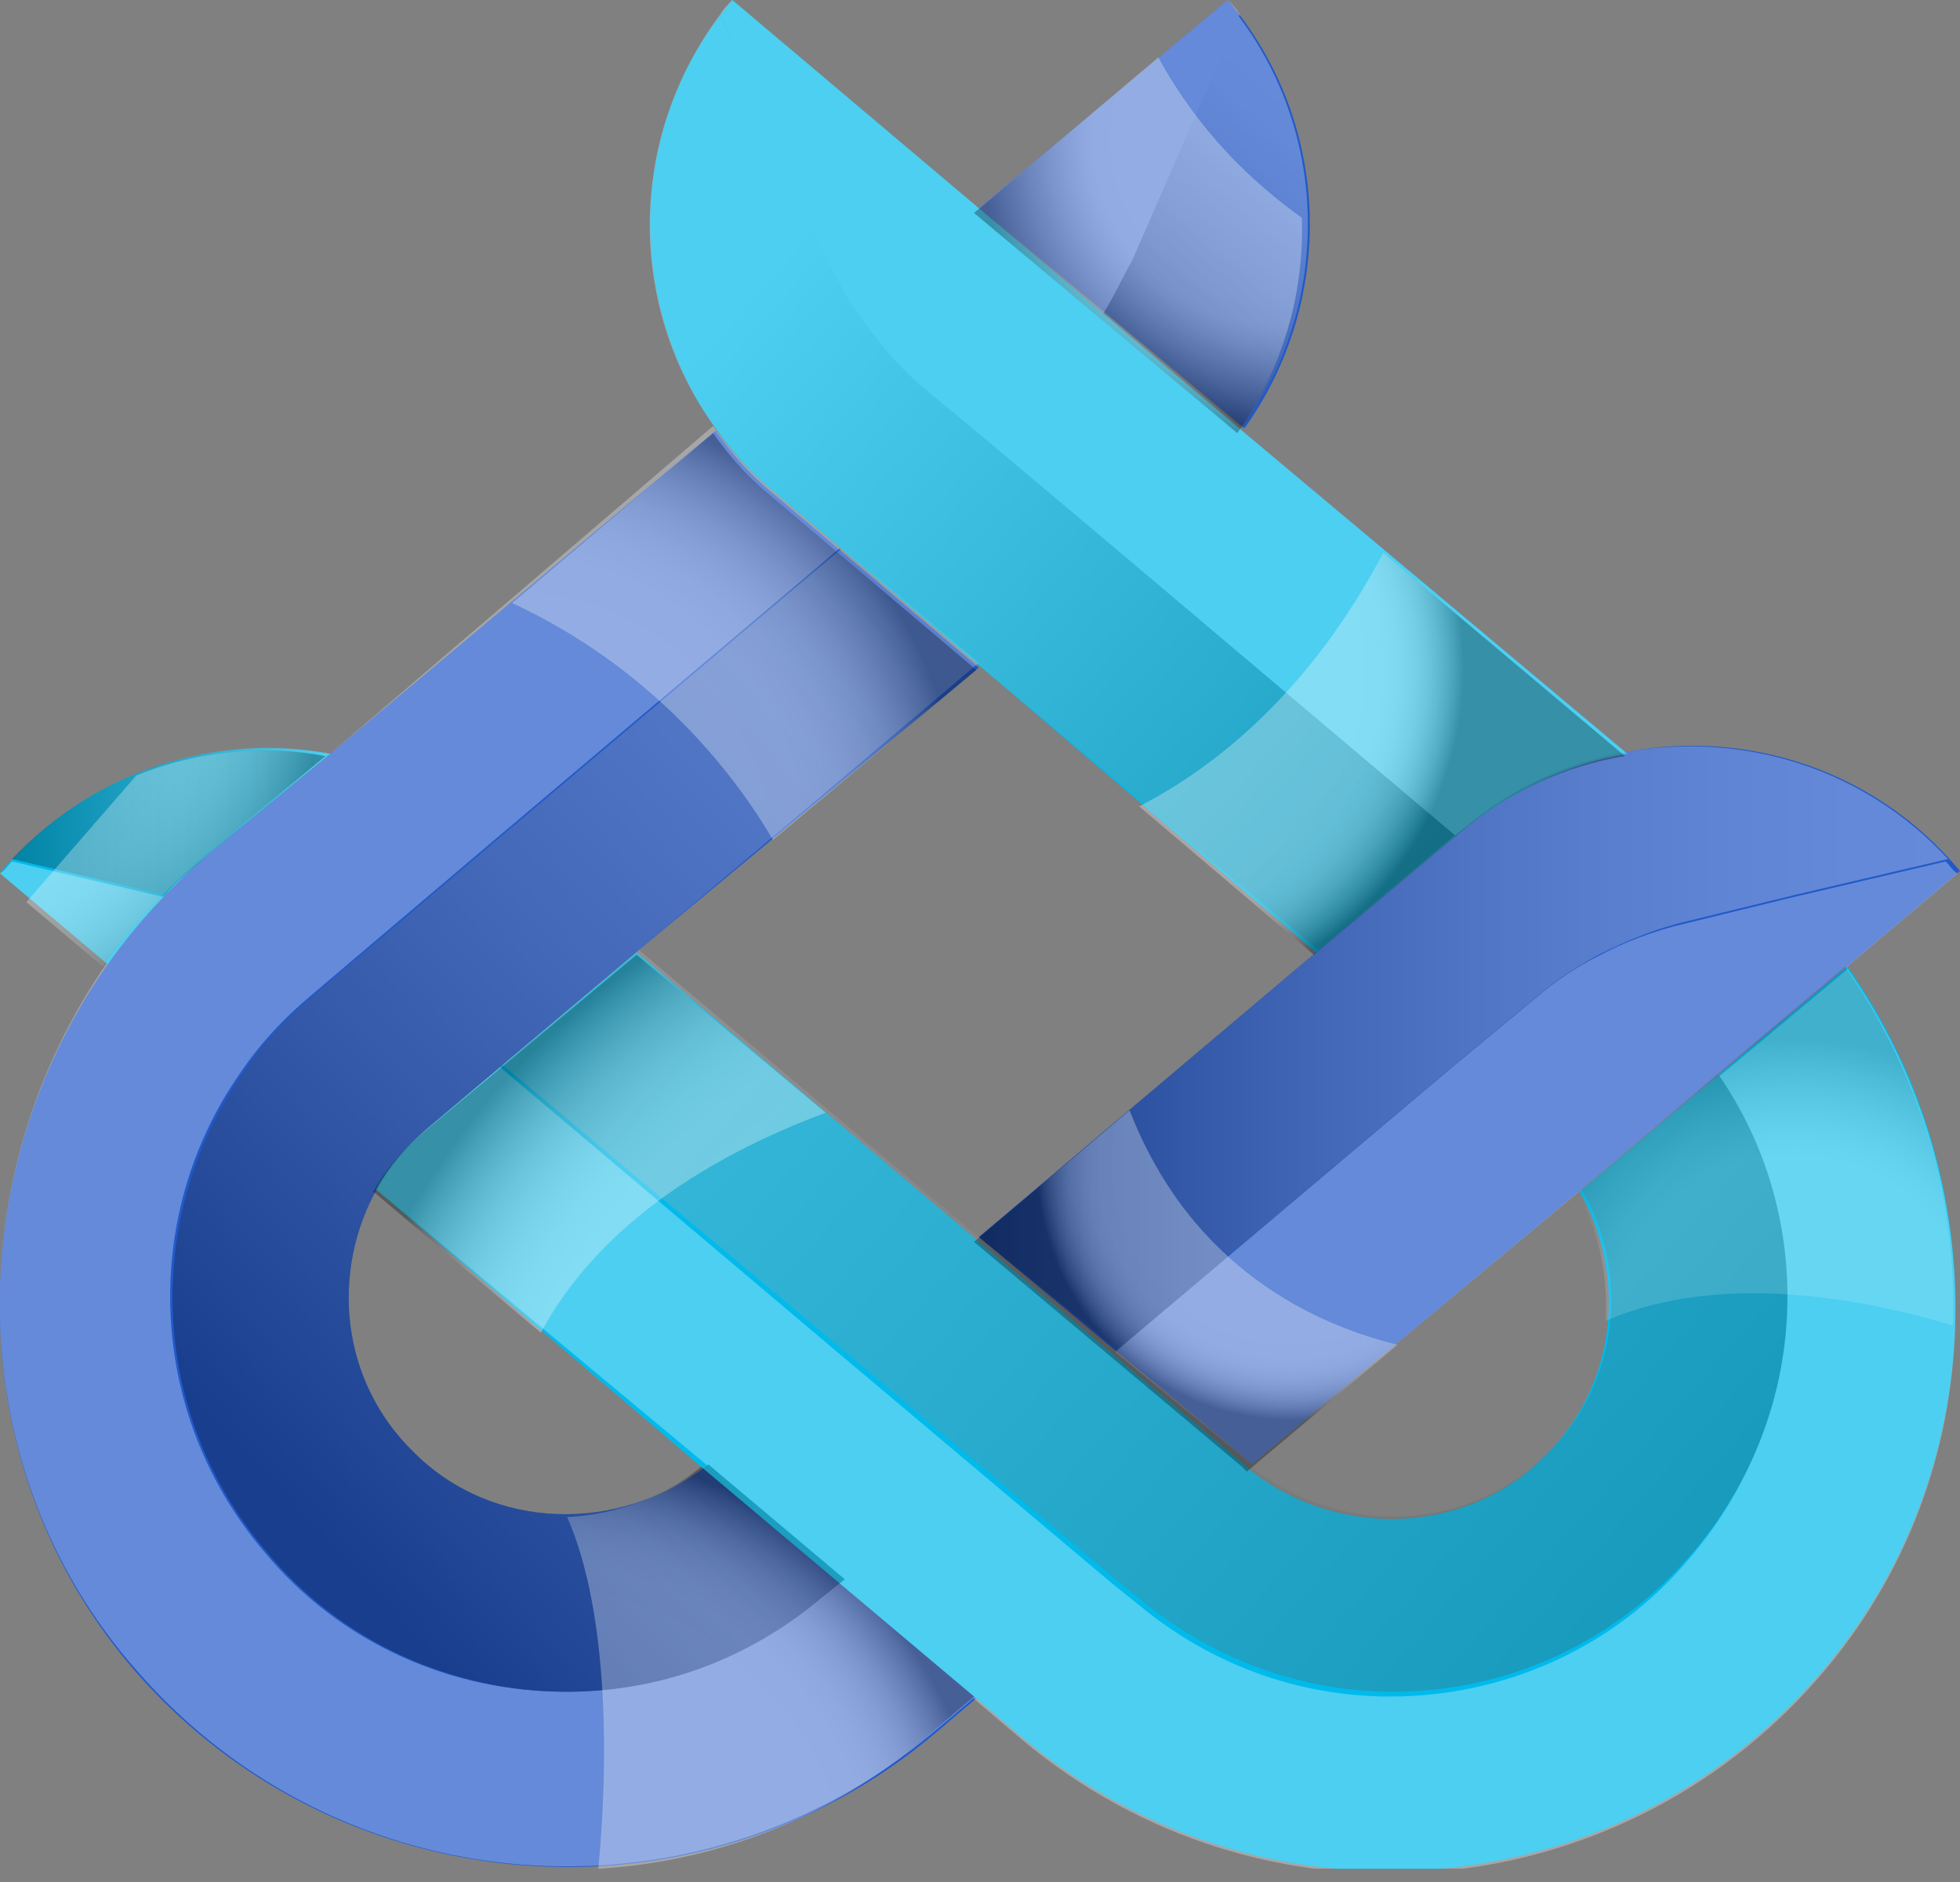 <svg width="100" height="96" viewBox="0 0 100 96" fill="none" xmlns="http://www.w3.org/2000/svg">
<rect x="0" y="0" width="100" height="96" fill="#808080" stroke="none"/>
<g clip-path="url(#clip0_40_439)">
<path d="M5.494 49.189C6.96 47.114 8.669 45.283 10.623 43.575L16.85 38.448L36.508 21.97C37.363 23.191 38.339 24.29 39.56 25.266L49.939 34.054L32.601 48.457L21.734 57.611C20.757 58.466 19.902 59.442 19.292 60.541C16.85 64.813 17.338 70.427 21.123 74.089C25.153 78.117 31.624 78.239 36.142 74.699L50.061 86.417L47.619 88.492C35.531 98.623 17.338 97.158 6.96 85.318C-2.076 74.944 -2.076 59.93 5.494 49.189Z" fill="#2259C9"/>
<path d="M49.939 10.619L62.638 0C68.01 6.347 68.132 15.379 63.492 21.848L49.939 10.619Z" fill="#2259C9"/>
<path d="M49.939 63.104L67.277 48.457L74.725 42.232C77.168 40.157 80.098 38.814 83.15 38.326C89.255 37.228 95.727 39.303 100 44.429L94.506 49.067L80.831 60.541L63.859 74.699C63.736 74.577 63.736 74.577 63.614 74.455L49.939 63.104Z" fill="#2259C9"/>
<path d="M37.363 0L49.939 10.619L63.37 21.97L83.028 38.448C80.098 38.936 77.167 40.279 74.603 42.354L67.155 48.579L49.939 33.932L39.56 25.144C38.34 24.167 37.363 23.069 36.508 21.848C31.868 15.379 31.99 6.347 37.363 0Z" fill="#00BAEB"/>
<path d="M19.17 60.663C19.78 59.564 20.635 58.588 21.612 57.733L32.479 48.579L49.817 63.226L63.492 74.699C63.614 74.821 63.614 74.821 63.736 74.944C68.132 78.483 74.725 78.361 78.754 74.333C82.54 70.671 83.028 65.057 80.586 60.785L94.261 49.311C101.831 60.052 101.831 75.066 92.796 85.44C82.418 97.402 64.347 98.867 52.137 88.614L49.695 86.539L35.775 74.821L19.17 60.663Z" fill="#00BAEB"/>
<path d="M0 44.551C4.274 39.425 10.745 37.35 16.85 38.448L10.623 43.575C8.669 45.283 6.96 47.114 5.495 49.189L0 44.551Z" fill="#00BAEB"/>
<g opacity="0.3">
<path d="M6.96 85.196C17.338 97.158 35.409 98.623 47.619 88.37L50.061 86.295L42.979 80.558L41.758 81.535C37.973 84.708 33.455 86.295 28.816 86.295C23.077 86.295 17.338 83.854 13.431 79.093C7.448 72.014 7.204 62.005 12.21 54.804C13.187 53.339 14.408 51.997 15.873 50.776L18.315 48.701L25.519 42.598L42.857 27.951L39.438 25.022C38.217 24.045 37.24 22.947 36.386 21.726L16.85 38.448L10.623 43.575C9.768 44.185 9.035 44.917 8.425 45.65C7.326 46.748 6.349 47.847 5.494 49.067C-2.076 59.93 -2.076 74.943 6.96 85.196Z" fill="white"/>
<path d="M56.288 15.867L63.37 21.848C67.888 15.623 67.888 6.957 63.126 0.732L57.631 13.304C57.265 14.159 56.899 15.013 56.288 15.867Z" fill="url(#paint0_linear_40_439)"/>
<path d="M57.754 13.304L63.248 0.732C63.126 0.488 62.882 0.244 62.638 0L49.939 10.619L56.288 15.99C56.899 15.013 57.265 14.159 57.754 13.304Z" fill="white"/>
<path d="M36.752 0.732C36.874 0.488 37.118 0.244 37.363 0L49.939 10.619L56.288 15.99L63.37 21.97L83.028 38.448C80.098 38.936 77.167 40.279 74.603 42.354L74.359 42.72L56.899 28.073L49.939 22.215L47.131 19.895C45.788 18.675 44.567 17.332 43.59 15.867C43.101 15.013 42.613 14.159 42.125 13.304L36.752 0.732Z" fill="white"/>
<path d="M36.752 0.732L42.247 13.304C42.613 14.159 43.101 15.135 43.712 15.867C44.689 17.332 45.91 18.797 47.253 19.895L50.061 22.215L57.021 28.073L74.359 42.72L67.399 48.579L49.939 33.932L42.979 28.073L39.56 25.144C38.34 24.168 37.363 23.069 36.508 21.848C31.99 15.623 31.99 7.079 36.752 0.732Z" fill="url(#paint1_linear_40_439)"/>
<path d="M19.17 60.663C19.78 59.564 20.635 58.588 21.612 57.733L25.519 54.438L42.857 69.085L49.817 74.944L56.776 80.802L57.998 81.779C61.783 84.952 66.3 86.539 70.94 86.539C76.679 86.539 82.418 84.098 86.325 79.338C92.308 72.258 92.552 62.249 87.546 55.048L94.261 49.433C101.831 60.175 101.831 75.188 92.796 85.562C82.418 97.524 64.347 98.989 52.137 88.736L49.695 86.661L42.979 80.558L36.02 74.699L19.17 60.663Z" fill="white"/>
<path d="M12.332 54.804C13.309 53.339 14.53 51.997 15.995 50.776L18.437 48.701L25.641 42.598L42.979 27.951L49.939 33.81L32.601 48.457L25.641 54.316L21.734 57.611C20.757 58.466 19.902 59.442 19.292 60.541C16.85 64.813 17.338 70.427 21.123 74.089C25.153 78.117 31.624 78.239 36.142 74.699L43.101 80.558L41.88 81.535C38.095 84.708 33.578 86.295 28.938 86.295C23.199 86.295 17.46 83.854 13.553 79.093C7.57 72.014 7.326 62.127 12.332 54.804Z" fill="url(#paint2_linear_40_439)"/>
<path d="M10.623 43.575L16.85 38.448C10.989 37.35 4.884 39.303 0.611 43.819L8.425 45.65C9.036 44.917 9.89 44.307 10.623 43.575Z" fill="url(#paint3_linear_40_439)"/>
<path d="M5.495 49.189C6.349 47.969 7.326 46.87 8.425 45.772L0.611 43.941C0.366 44.185 0.244 44.429 0 44.551L5.495 49.189Z" fill="white"/>
<path d="M49.939 63.104L67.277 48.457L74.237 42.598L74.725 42.232C77.168 40.157 80.098 38.814 83.15 38.326C89.011 37.35 95.116 39.181 99.39 43.819L91.575 45.65L86.081 46.992C84.493 47.358 83.028 47.969 81.563 48.701C80.464 49.311 79.487 49.922 78.633 50.654L74.359 54.194L57.021 68.841L49.939 63.104Z" fill="url(#paint4_linear_40_439)"/>
<path d="M56.899 68.963L74.237 54.316L78.511 50.776C79.365 50.044 80.464 49.311 81.441 48.823C82.784 48.091 84.371 47.48 85.959 47.114L91.453 45.772L99.268 43.941C99.512 44.185 99.634 44.429 99.878 44.551L94.384 49.189L87.668 54.804L80.708 60.663L63.859 74.699C63.736 74.577 63.736 74.577 63.614 74.455L56.899 68.963Z" fill="white"/>
<path d="M25.641 54.316L32.601 48.457L49.939 63.104L56.899 68.963L63.614 74.577C63.736 74.699 63.736 74.699 63.858 74.821C68.254 78.361 74.847 78.239 78.877 74.211C82.662 70.549 83.15 64.935 80.708 60.663L87.668 54.804C92.674 62.005 92.43 72.014 86.447 79.093C82.418 83.854 76.801 86.295 71.062 86.295C66.545 86.295 61.905 84.708 58.12 81.535L56.899 80.558L49.939 74.699L42.979 68.841L25.641 54.316Z" fill="url(#paint5_linear_40_439)"/>
</g>
<path opacity="0.3" d="M57.631 56.635L49.695 63.348L63.37 74.821C63.492 74.943 63.492 74.943 63.614 75.066L71.306 68.596C67.277 67.62 60.806 64.813 57.631 56.635Z" fill="url(#paint6_radial_40_439)"/>
<path opacity="0.3" d="M63.126 22.093C65.445 18.797 66.544 15.013 66.422 11.107C63.858 9.276 61.172 6.713 59.096 2.929L49.695 10.863L63.126 22.093Z" fill="url(#paint7_radial_40_439)"/>
<path opacity="0.3" d="M30.525 95.327C36.508 94.961 42.369 92.764 47.253 88.614L49.695 86.539L35.775 74.821C33.822 76.408 31.38 77.263 28.938 77.385C31.136 82.389 31.013 90.323 30.525 95.327Z" fill="url(#paint8_radial_40_439)"/>
<path opacity="0.3" d="M39.438 42.842L49.817 34.176L39.438 25.388C38.217 24.412 37.24 23.313 36.386 22.093L26.129 30.759C33.211 34.054 37.363 39.303 39.438 42.842Z" fill="url(#paint9_radial_40_439)"/>
<path opacity="0.3" d="M21.49 57.855C20.513 58.71 19.658 59.686 19.048 60.785L27.595 67.986C29.426 64.569 33.333 60.052 42.124 56.757L32.479 48.701L21.49 57.855Z" fill="url(#paint10_radial_40_439)"/>
<path opacity="0.3" d="M5.25 49.311C6.715 47.236 8.425 45.406 10.378 43.697L16.605 38.57C13.431 37.96 10.012 38.326 6.96 39.547L1.343 46.016L5.25 49.311Z" fill="url(#paint11_radial_40_439)"/>
<path opacity="0.3" d="M58.12 41.133L67.033 48.701L74.481 42.476C76.923 40.401 79.853 39.059 82.906 38.57L70.574 28.195C66.911 35.153 62.149 39.059 58.12 41.133Z" fill="url(#paint12_radial_40_439)"/>
<path opacity="0.15" d="M99.634 67.62C99.878 61.151 97.924 54.682 94.139 49.311L80.464 60.785C81.563 62.738 82.051 65.057 81.929 67.376C87.79 64.813 95.238 66.277 99.634 67.62Z" fill="url(#paint13_radial_40_439)"/>
</g>
<defs>
<linearGradient id="paint0_linear_40_439" x1="67.446" y1="6.392" x2="56.498" y2="19.355" gradientUnits="userSpaceOnUse">
<stop stop-color="white"/>
<stop offset="0.108" stop-color="#FAFAFA"/>
<stop offset="0.232" stop-color="#ECECEC"/>
<stop offset="0.363" stop-color="#D5D5D5"/>
<stop offset="0.5" stop-color="#B5B5B5"/>
<stop offset="0.642" stop-color="#8C8C8C"/>
<stop offset="0.786" stop-color="#595959"/>
<stop offset="0.932" stop-color="#1E1E1E"/>
<stop offset="1"/>
</linearGradient>
<linearGradient id="paint1_linear_40_439" x1="39.18" y1="13.822" x2="91.616" y2="59.721" gradientUnits="userSpaceOnUse">
<stop stop-color="white"/>
<stop offset="1"/>
</linearGradient>
<linearGradient id="paint2_linear_40_439" x1="74.903" y1="23.735" x2="16.136" y2="78.052" gradientUnits="userSpaceOnUse">
<stop stop-color="white"/>
<stop offset="0.108" stop-color="#FAFAFA"/>
<stop offset="0.232" stop-color="#ECECEC"/>
<stop offset="0.363" stop-color="#D5D5D5"/>
<stop offset="0.5" stop-color="#B5B5B5"/>
<stop offset="0.642" stop-color="#8C8C8C"/>
<stop offset="0.786" stop-color="#595959"/>
<stop offset="0.932" stop-color="#1E1E1E"/>
<stop offset="1"/>
</linearGradient>
<linearGradient id="paint3_linear_40_439" x1="16.83" y1="41.906" x2="0.602" y2="41.906" gradientUnits="userSpaceOnUse">
<stop stop-color="white"/>
<stop offset="1"/>
</linearGradient>
<linearGradient id="paint4_linear_40_439" x1="99.354" y1="53.525" x2="49.983" y2="53.525" gradientUnits="userSpaceOnUse">
<stop stop-color="white"/>
<stop offset="0.108" stop-color="#FAFAFA"/>
<stop offset="0.232" stop-color="#ECECEC"/>
<stop offset="0.363" stop-color="#D5D5D5"/>
<stop offset="0.5" stop-color="#B5B5B5"/>
<stop offset="0.642" stop-color="#8C8C8C"/>
<stop offset="0.786" stop-color="#595959"/>
<stop offset="0.932" stop-color="#1E1E1E"/>
<stop offset="1"/>
</linearGradient>
<linearGradient id="paint5_linear_40_439" x1="10.328" y1="14.094" x2="119.373" y2="109.467" gradientUnits="userSpaceOnUse">
<stop stop-color="white"/>
<stop offset="1"/>
</linearGradient>
<radialGradient id="paint6_radial_40_439" cx="0" cy="0" r="1" gradientUnits="userSpaceOnUse" gradientTransform="translate(65.875 59.469) rotate(180) scale(12.96 12.956)">
<stop offset="0.706" stop-color="white"/>
<stop offset="0.76" stop-color="#FCFCFC"/>
<stop offset="0.799" stop-color="#F3F3F3"/>
<stop offset="0.833" stop-color="#E3E3E3"/>
<stop offset="0.865" stop-color="#CDCDCD"/>
<stop offset="0.895" stop-color="#B0B0B0"/>
<stop offset="0.923" stop-color="#8C8C8C"/>
<stop offset="0.951" stop-color="#626262"/>
<stop offset="0.976" stop-color="#333333"/>
<stop offset="1"/>
</radialGradient>
<radialGradient id="paint7_radial_40_439" cx="0" cy="0" r="1" gradientUnits="userSpaceOnUse" gradientTransform="translate(65.238 7.072) rotate(180) scale(15.226 15.221)">
<stop offset="0.566" stop-color="white"/>
<stop offset="0.615" stop-color="#FEFEFE"/>
<stop offset="0.647" stop-color="#F4F4F4"/>
<stop offset="0.702" stop-color="#DBDBDB"/>
<stop offset="0.772" stop-color="#B1B1B1"/>
<stop offset="0.855" stop-color="#777777"/>
<stop offset="0.947" stop-color="#2D2D2D"/>
<stop offset="1"/>
</radialGradient>
<radialGradient id="paint8_radial_40_439" cx="0" cy="0" r="1" gradientUnits="userSpaceOnUse" gradientTransform="translate(27.203 97.194) rotate(180) scale(28.23 28.22)">
<stop offset="0.576" stop-color="white"/>
<stop offset="0.623" stop-color="#FCFCFC"/>
<stop offset="0.656" stop-color="#F3F3F3"/>
<stop offset="0.686" stop-color="#E3E3E3"/>
<stop offset="0.713" stop-color="#CDCDCD"/>
<stop offset="0.739" stop-color="#B0B0B0"/>
<stop offset="0.763" stop-color="#8C8C8C"/>
<stop offset="0.786" stop-color="#626262"/>
<stop offset="0.809" stop-color="#333333"/>
<stop offset="0.829"/>
</radialGradient>
<radialGradient id="paint9_radial_40_439" cx="0" cy="0" r="1" gradientUnits="userSpaceOnUse" gradientTransform="translate(26.234 43.195) rotate(180) scale(22.994 22.986)">
<stop offset="0.566" stop-color="white"/>
<stop offset="0.646" stop-color="#FCFCFC"/>
<stop offset="0.704" stop-color="#F3F3F3"/>
<stop offset="0.754" stop-color="#E3E3E3"/>
<stop offset="0.801" stop-color="#CDCDCD"/>
<stop offset="0.845" stop-color="#B0B0B0"/>
<stop offset="0.887" stop-color="#8C8C8C"/>
<stop offset="0.927" stop-color="#626262"/>
<stop offset="0.965" stop-color="#333333"/>
<stop offset="1"/>
</radialGradient>
<radialGradient id="paint10_radial_40_439" cx="0" cy="0" r="1" gradientUnits="userSpaceOnUse" gradientTransform="translate(56.856 82.931) rotate(180) scale(41.771 41.756)">
<stop offset="0.752" stop-color="white"/>
<stop offset="0.798" stop-color="#FCFCFC"/>
<stop offset="0.831" stop-color="#F3F3F3"/>
<stop offset="0.86" stop-color="#E3E3E3"/>
<stop offset="0.886" stop-color="#CDCDCD"/>
<stop offset="0.911" stop-color="#B0B0B0"/>
<stop offset="0.935" stop-color="#8C8C8C"/>
<stop offset="0.958" stop-color="#626262"/>
<stop offset="0.98" stop-color="#333333"/>
<stop offset="1"/>
</radialGradient>
<radialGradient id="paint11_radial_40_439" cx="0" cy="0" r="1" gradientUnits="userSpaceOnUse" gradientTransform="translate(-5.394 33.438) rotate(180) scale(21.947 21.94)">
<stop offset="0.566" stop-color="white"/>
<stop offset="0.646" stop-color="#FCFCFC"/>
<stop offset="0.704" stop-color="#F3F3F3"/>
<stop offset="0.754" stop-color="#E3E3E3"/>
<stop offset="0.801" stop-color="#CDCDCD"/>
<stop offset="0.845" stop-color="#B0B0B0"/>
<stop offset="0.887" stop-color="#8C8C8C"/>
<stop offset="0.927" stop-color="#626262"/>
<stop offset="0.965" stop-color="#333333"/>
<stop offset="1"/>
</radialGradient>
<radialGradient id="paint12_radial_40_439" cx="0" cy="0" r="1" gradientUnits="userSpaceOnUse" gradientTransform="translate(57.527 34.108) rotate(180) scale(17.172 17.166)">
<stop offset="0.706" stop-color="white"/>
<stop offset="0.76" stop-color="#FCFCFC"/>
<stop offset="0.799" stop-color="#F3F3F3"/>
<stop offset="0.833" stop-color="#E3E3E3"/>
<stop offset="0.865" stop-color="#CDCDCD"/>
<stop offset="0.895" stop-color="#B0B0B0"/>
<stop offset="0.923" stop-color="#8C8C8C"/>
<stop offset="0.951" stop-color="#626262"/>
<stop offset="0.976" stop-color="#333333"/>
<stop offset="1"/>
</radialGradient>
<radialGradient id="paint13_radial_40_439" cx="0" cy="0" r="1" gradientUnits="userSpaceOnUse" gradientTransform="translate(91.502 68.519) rotate(180) scale(19.022 19.015)">
<stop offset="0.488" stop-color="white"/>
<stop offset="0.517" stop-color="#F8F8F8"/>
<stop offset="0.56" stop-color="#E4E4E4"/>
<stop offset="0.611" stop-color="#C3C3C3"/>
<stop offset="0.669" stop-color="#959595"/>
<stop offset="0.733" stop-color="#5A5A5A"/>
<stop offset="0.801" stop-color="#131313"/>
<stop offset="0.818"/>
</radialGradient>
<clipPath id="clip0_40_439">
<rect width="100" height="95.327" fill="white"/>
</clipPath>
</defs>
</svg>
